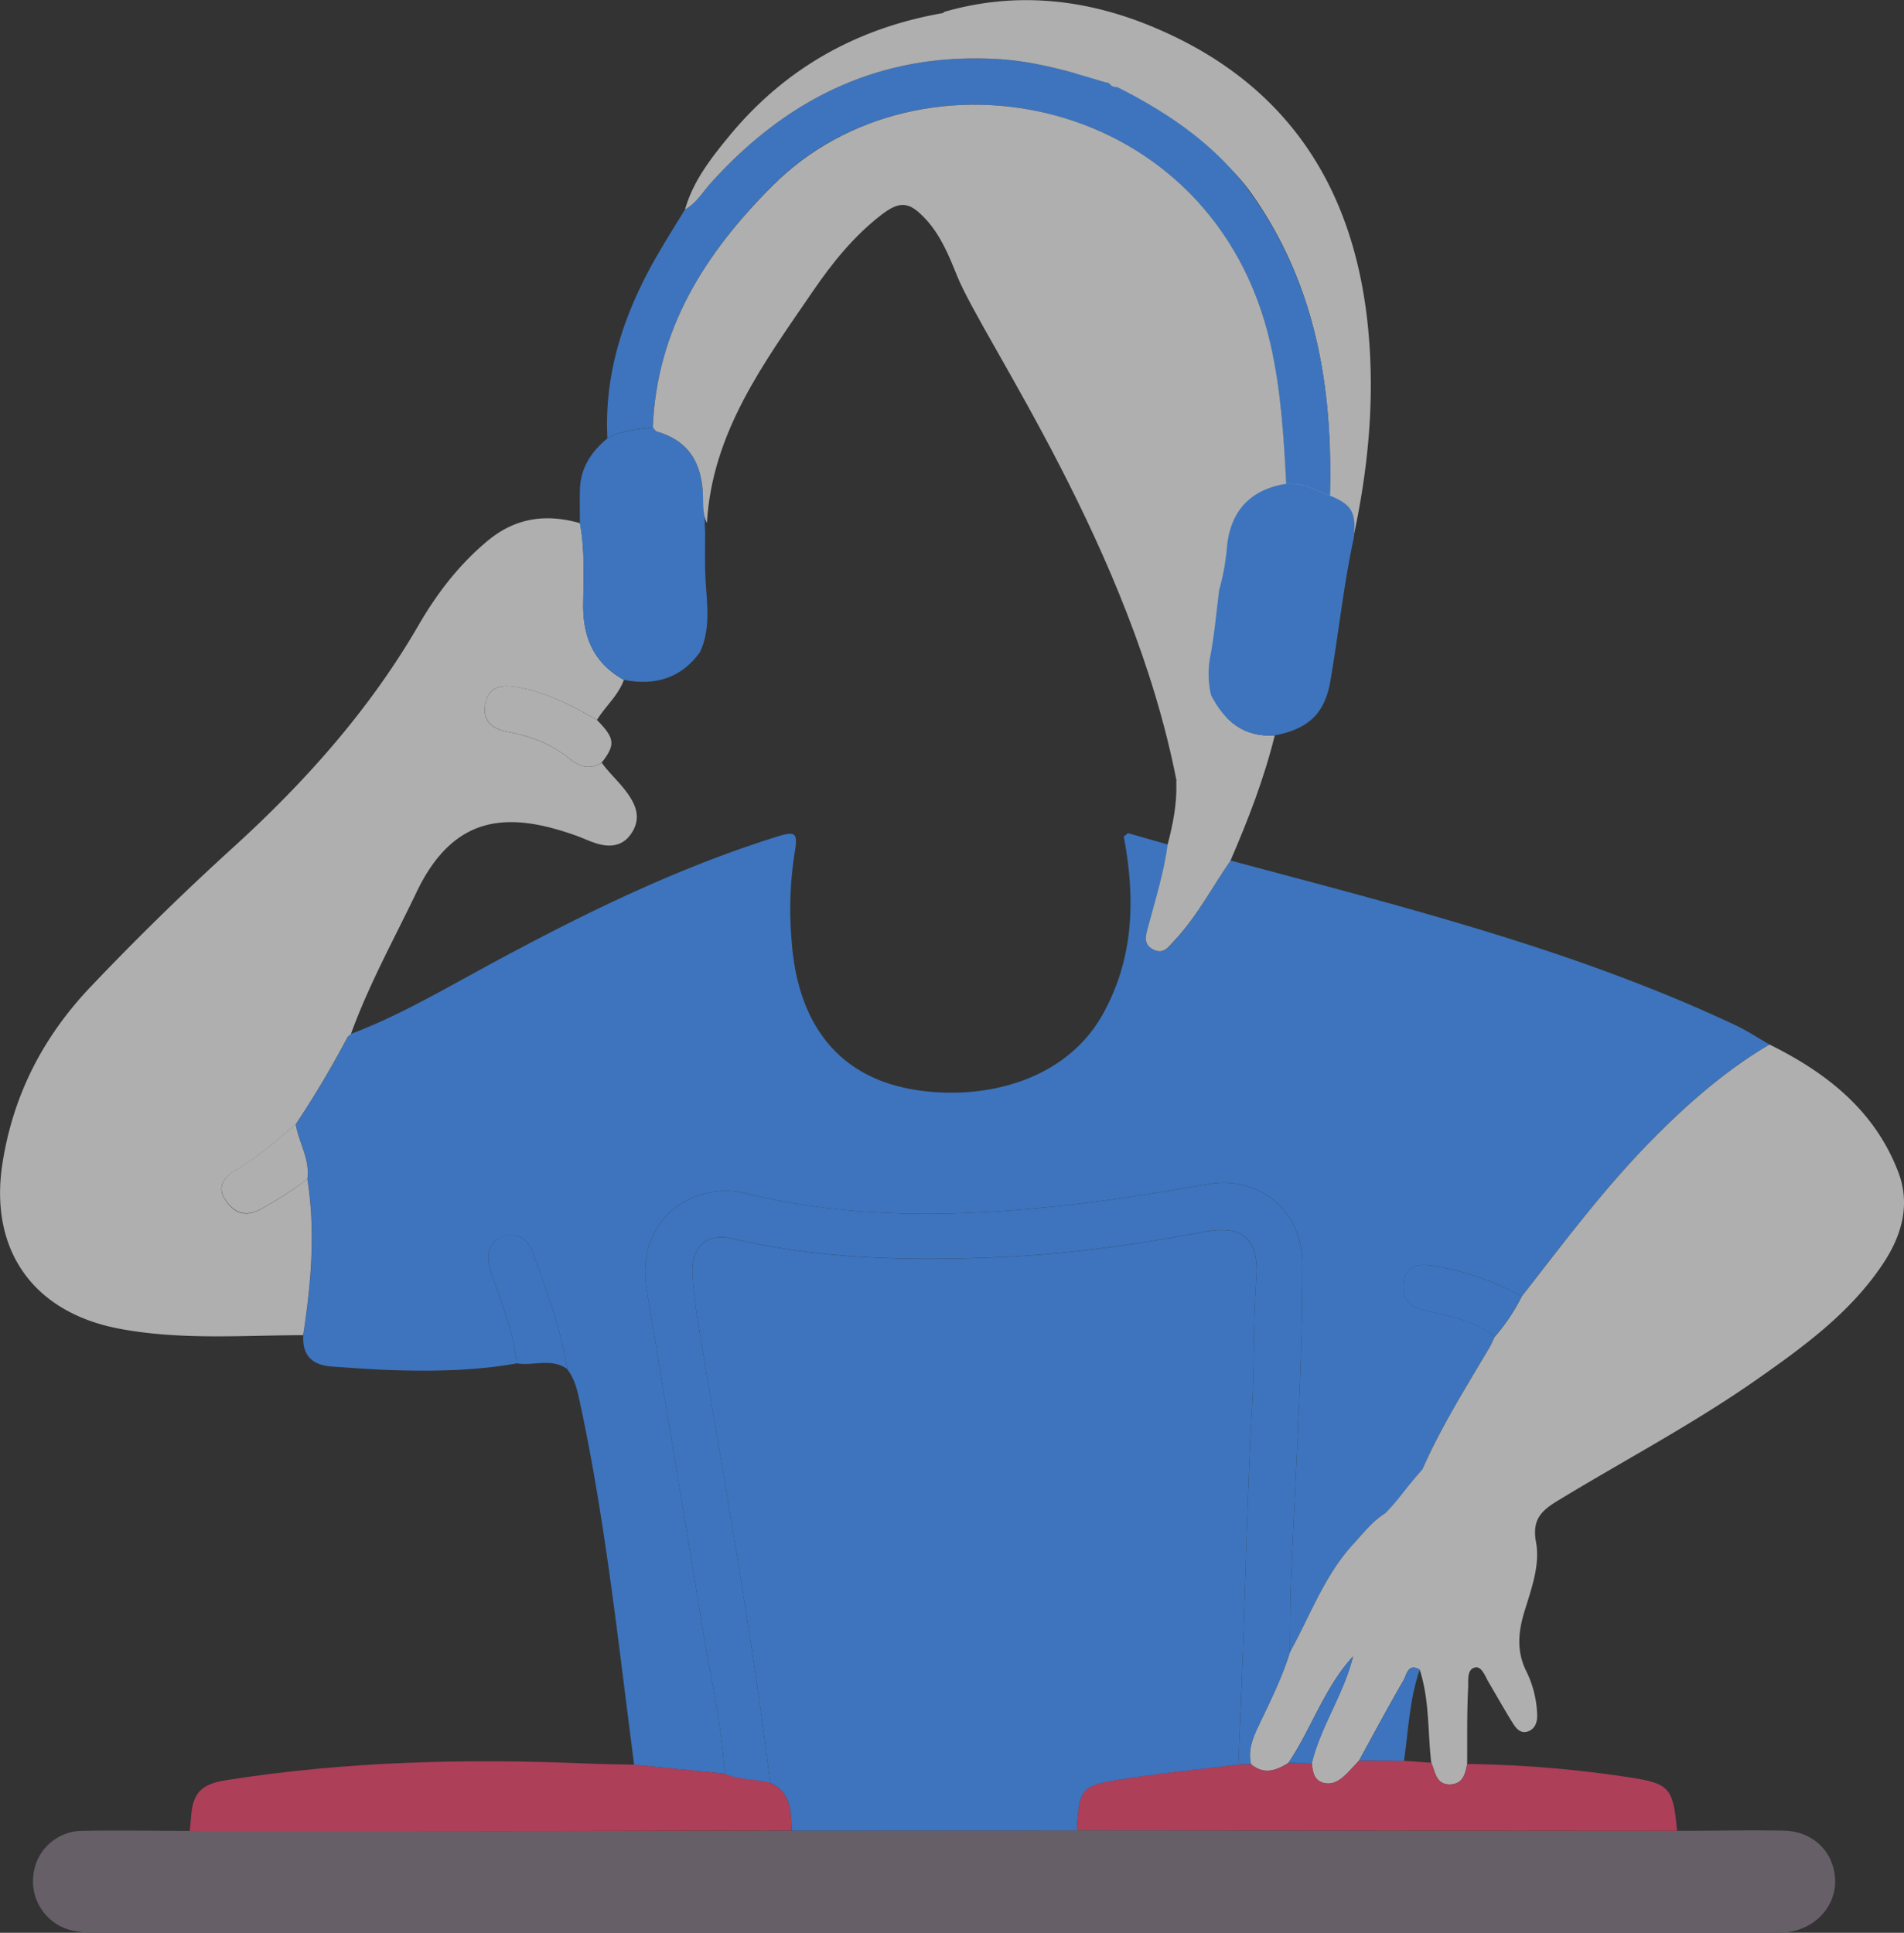 <svg id="Ebene_3" data-name="Ebene 3" xmlns="http://www.w3.org/2000/svg" viewBox="0 0 637.21 646.82"><rect x="0" y="0" width="637.21" height="646.82" fill="#333333" stroke="none"/><defs><style>.cls-1{fill:#3d74bd;}.cls-2{fill:#afafaf;}.cls-3{fill:#665f68;}.cls-4{fill:#ad3f59;}.cls-5{fill:#fcfdfc;}.cls-6{fill:#493e7f;}</style></defs><path class="cls-1" d="M610.93,551c57.32,15.37,115,29.7,169,55.11,3.93,1.85,7.58,4.29,11.37,6.46-14.39,8.49-26.85,19.33-38.58,31.16-16.32,16.47-30.14,35-44.37,53.19a86.88,86.88,0,0,0-29.86-10.31c-4.17-.64-8.65-.5-9.48,5.25-.76,5.29,1,8.28,6.87,9.65,8.14,1.91,16.63,3.37,23.52,8.81-.67,1.34-1.27,2.73-2,4-7.82,13.21-16,26.24-22.2,40.32C669,762,671,761,662.79,769.39c-4.32,2.68-7.35,6.67-10.72,10.33-9.72,10.57-14.44,24.06-21.27,36.31.13-8.32.05-16.65.41-24.95,1.51-35.18,3.8-70.34,3.74-105.57,0-17.1-14.35-29.09-31.16-26.27-14.43,2.42-28.83,4.89-43.38,6.61-37.34,4.41-74.71,5.63-111.42-3.41-18.17-4.47-37.23,8.82-33.47,31.93,6.21,38.14,12.7,76.23,18.85,114.38,2.57,15.93,6.41,31.68,7.24,47.87l-30.26-3C406,812.75,401.76,771.75,393,731.44c-.8-3.65-1.69-7.22-4.07-10.22-2.12-13.64-6.9-26.51-11.65-39.36-1.45-3.92-4.66-6.49-9.29-5.08s-5.95,4.86-5.23,9.28a31.78,31.78,0,0,0,1.51,5c3.08,9.28,6.84,18.36,7.74,28.24-13.54,2.41-27.21,2.67-40.9,2.27-7-.2-13.91-.75-20.86-1.22-6.49-.43-10.07-3.62-9.62-10.47,2.67-17.34,4.15-34.73,1.41-52.23.91-6.59-2.92-12.17-3.91-18.36a330.94,330.94,0,0,0,17.44-29.35l1.17-1-.1.06c13.94-5.26,26.91-12.54,39.91-19.67,32.81-18,66.12-34.82,102-46.13,6.94-2.19,7.7-1.74,6.47,5.54a122,122,0,0,0-.94,29.43c1.91,26.08,14.49,46.19,43.55,49.9C530.44,631,556,623.92,568,602.77c10.69-18.92,11.12-39.11,7.21-59.8l1.42-1.13,13.34,3.81c-1.22,9.3-4,18.23-6.45,27.25-.8,3-1.93,6.14,1.79,7.94,3.37,1.63,5-1,7-3.14C599.74,569.68,604.76,560,610.93,551Z" transform="translate(-199.12 -263.02)"/><path class="cls-2" d="M302,657.61c2.74,17.5,1.26,34.89-1.41,52.23-20.53.06-41.09,1.7-61.5-2.15C210,702.21,195.33,681.07,200,652c3.63-22.84,13.7-42.18,29.5-58.79q23.07-24.27,47.87-46.79c24.06-21.93,45.47-45.93,61.89-74.28,6.11-10.55,13.59-20.31,23.2-28.25,9.32-7.68,19.56-9,30.77-5.78,1.67,9,1.19,18.12,1.08,27.15-.12,11.19,3.67,19.76,13.6,25.29-1.88,5.22-6.17,8.81-9,13.39-8.5-4.87-17.05-9.36-27-11-5.56-.94-9.33.16-10.37,5.6s1.85,8.33,7.42,9.39c7.51,1.42,14.67,4,20.73,9,3.25,2.68,6.83,3.85,10.8,1.33,3.18,4.4,7.51,7.82,10.19,12.71,2.33,4.23,2,8-.72,11.59s-6.66,4-10.71,2.87c-2.72-.76-5.28-2.09-8-3-21.86-7.65-40.16-7.13-52.73,19.16-7.52,15.72-16,31-21.95,47.44l.1-.06-1.17,1a330.94,330.94,0,0,1-17.44,29.35c-6.44,5.49-12.78,11.12-20.18,15.38-3.8,2.19-6.19,5.53-3.49,9.69s6.23,6.27,11.66,3.49A130.49,130.49,0,0,0,302,657.61Z" transform="translate(-199.12 -263.02)"/><path class="cls-3" d="M760.38,875.71c11.83,0,23.66-.24,35.48-.07,9.86.15,16.87,6.86,17.4,16.12.51,8.87-6.29,16.61-15.82,17.87a49.43,49.43,0,0,1-6.56.2q-279.35,0-558.69,0a39.22,39.22,0,0,1-8.47-.65,16.88,16.88,0,0,1-13.46-18.34,16.55,16.55,0,0,1,16.23-15.11c12-.25,24.09,0,36.14,0q46.92,0,93.84.06,53.82,0,107.63-.19l95.37-.06Z" transform="translate(-199.12 -263.02)"/><path class="cls-2" d="M515.12,267c23.44-6.79,46.53-4.46,68.67,4.55C629.15,290,652.38,325,657,373.08c2.26,23.5.06,46.62-4.93,69.69-3.42,15.78-5.07,31.94-7.83,47.87-1.89,10.92-7.44,16-18.61,18.13-10.4.69-16.88-4.82-21.33-13.51a31.06,31.06,0,0,1-.26-12.78c1.39-7.38,2.05-14.9,3-22.37,2.16-4.54,2.15-9.53,2.6-14.34,1.12-12,7.72-19.25,19.79-21.2,5.2-.59,9.61,2.08,14.72,4,1-36.25-4.78-70.15-25.77-100.19C606.79,311.75,590.77,305,573,296c-.6-1.08-1.86-.09-3,0l.25-5.44c-.3-.79-4.68,1.9-5.25,1.44a89.1,89.1,0,0,0-36-18C523.49,272.58,511,271,515.12,267Z" transform="translate(-199.12 -263.02)"/><path class="cls-2" d="M708.37,696.93c14.23-18.2,28-36.72,44.37-53.19,11.73-11.83,24.19-22.67,38.58-31.16,19.1,9.44,35.23,22.07,43.09,42.67,4.12,10.81,1.24,21.1-5,30.53-11,16.6-26.79,28-42.78,39.2-21.19,14.79-44.08,26.82-66.12,40.23-5.37,3.27-8.76,6.22-7.34,13.85,1.46,7.87-1.67,16-4,23.7-2,6.78-2.48,13.07.79,19.63a35.2,35.2,0,0,1,3.6,14.53c.08,2.34-.61,4.53-2.87,5.46-2.55,1.06-4.15-.87-5.3-2.72-2.77-4.45-5.32-9-8-13.55-1.21-2-2.32-5.48-4.54-5.06-2.91.54-2.26,4.44-2.38,6.7-.45,8.52-.28,17.06-.34,25.6-.63,3.21-1.3,6.55-5.4,6.83-5,.35-5.22-4.07-6.61-7.23-1.22-10.41-.56-21.05-3.88-31.19-4-2.23-4.33,1.77-5.35,3.51-5.15,8.87-10,17.93-14.92,26.92-1.46,1.56-2.86,3.18-4.4,4.66-2.06,2-4.46,3.6-7.45,2.85-3.31-.85-3.69-3.79-4-6.63,3.05-12.47,10.71-23.1,13.81-35.71-9.58,10.45-13.88,24.1-21.6,35.62-4.1,2.61-8.24,4.1-12.56.44-1.08-4.74.64-8.89,2.61-13,3.79-8,7.75-15.87,10.38-24.35,6.83-12.25,11.55-25.74,21.27-36.31,3.37-3.66,6.4-7.65,10.71-10.33C668,764,668,763,675.19,754.67c6.22-14.08,14.38-27.11,22.2-40.32.76-1.29,1.36-2.68,2-4A65.13,65.13,0,0,0,708.37,696.93Z" transform="translate(-199.12 -263.02)"/><path class="cls-1" d="M573,292.14c17.77,8.95,33.86,20,45.47,36.58,21,30,26.76,63.94,25.77,100.19-5.11-1.91-9.52-4.58-14.72-4-.83-15.72-1.76-31.38-5.29-46.86-19.06-83.52-117.12-102.56-166.69-52.81C435,347.91,419,373.16,417.6,406c-5.2.7-10.51,1-15.21,3.72-1.14-22.63,6-43,17.21-62.17,2.83-4.88,5.85-9.64,8.79-14.46,3.76-2.07,5.87-5.79,8.62-8.84,25.6-28.42,56.8-43.67,95.71-41.5,13,.72,25.31,4.4,37.62,8.15l0,0A2.81,2.81,0,0,0,573,292.14Z" transform="translate(-199.12 -263.02)"/><path class="cls-4" d="M464.1,875.62q-53.82.11-107.63.19-46.92,0-93.84-.06c.14-1.52.33-3,.42-4.55.52-8.1,3.44-11.11,11.58-12.4,40.13-6.35,80.5-7.31,121-5.6,5.24.22,10.48.26,15.72.38l30.26,3c4.87,2,10.19,1.78,15.23,3C464,862.81,463.85,869.29,464.1,875.62Z" transform="translate(-199.12 -263.02)"/><path class="cls-4" d="M617.81,853.42c4.32,3.66,8.46,2.17,12.56-.44l7.79.09c.29,2.84.67,5.78,4,6.63,3,.75,5.39-.87,7.45-2.85,1.54-1.48,2.94-3.1,4.4-4.66l15,.11,9.13.64c1.39,3.17,1.57,7.59,6.61,7.24,4.1-.28,4.77-3.62,5.4-6.83a388.24,388.24,0,0,1,52.76,4.26c15.08,2.21,16.07,3.29,17.47,18.1l-200.91-.15c.93-14.38,1.18-15,15.74-17.23,12.72-2,25.55-3.23,38.33-4.81Z" transform="translate(-199.12 -263.02)"/><path class="cls-1" d="M402.39,409.73c4.7-2.73,10-3,15.21-3.72.43.48.77,1.24,1.29,1.39,9.68,2.81,14.44,9.09,15.38,19.25.35,3.75.81,10.42.73,11.35-.12.46.22,3.83.1,4.29,0,5-.15,10.08.16,15.1.5,8.07,1.72,16.14-1.87,23.87-6.41,8.86-15.15,11.32-25.52,9.28-9.93-5.53-13.72-14.1-13.6-25.29.11-9,.59-18.15-1.08-27.15,0-3.69-.09-7.4,0-11.09C393.33,419.71,396.93,414.22,402.39,409.73Z" transform="translate(-199.12 -263.02)"/><path class="cls-2" d="M593,525c-15-78-64.87-148.07-73.61-169.75-2.7-6.69-5.43-13.42-10.42-18.84-5.59-6.06-8.72-6.29-15.15-1.29-9.09,7.08-16.25,16-22.66,25.37-16.26,23.8-33.72,47.14-35.46,77.61-1.71-3.64-1.08-7.7-1.43-11.45-.94-10.16-5.7-16.44-15.38-19.25-.52-.15-.86-.91-1.29-1.39,1.36-32.85,17.38-58.1,40-80.76,49.57-49.75,147.63-30.71,166.69,52.81,3.53,15.48,4.46,31.14,5.29,46.86-12.06,1.95-18.67,9.23-19.79,21.2-.45,4.82-.43,9.8-2.6,14.34-.27,0,3.13,41.55,2.85,41.54" transform="translate(-199.12 -263.02)"/><path class="cls-2" d="M604.4,495.61c4.46,8.69,10.94,14.2,21.34,13.51-3.55,14.46-8.91,28.27-14.81,41.9-6.17,8.93-11.19,18.66-18.7,26.68-2,2.13-3.59,4.77-7,3.14-3.72-1.8-2.59-4.91-1.79-7.94,2.41-9,5.23-17.95,6.45-27.25,1.8-6.83,3.16-13.73,2.91-20.84l-.13.12c.28-.75.57-1.5.86-2.24l.72-17.53Z" transform="translate(-199.12 -263.02)"/><path class="cls-2" d="M570.35,290.91c-12.32-3.75-24.6-7.43-37.63-8.15-38.91-2.17-70.11,13.08-95.71,41.5-2.75,3.05-4.86,6.77-8.62,8.84,2.67-9.42,8.58-17,14.6-24.33,18.79-22.94,43.08-36.48,72.22-41.47,5.28,2.38,11.06.94,16.57,2.37a97.23,97.23,0,0,1,37.61,18.92C570,289.05,570,290.12,570.35,290.91Z" transform="translate(-199.12 -263.02)"/><path class="cls-1" d="M372,719.26c-.9-9.88-4.66-19-7.74-28.24a31.78,31.78,0,0,1-1.51-5c-.72-4.42.73-7.91,5.23-9.28s7.84,1.16,9.29,5.08c4.75,12.85,9.53,25.72,11.65,39.36C383.63,717.36,377.58,720.25,372,719.26Z" transform="translate(-199.12 -263.02)"/><path class="cls-1" d="M617.81,853.42l-4.26.1c.45-11.14,1-22.28,1.36-33.43,1.06-28.85,1.72-57.72,3.25-86.54.76-14.22.38-28.45,1.39-42.63,1-13.31-4.38-18.13-17.59-15.65-23.21,4.36-46.58,7.64-70.18,8.55-29.33,1.13-58.57.54-87.39-6.28-8.81-2.09-14,2.76-13.5,11.81A144.09,144.09,0,0,0,432.65,705c8.38,51.5,17.94,102.81,24.19,154.64-5-1.21-10.36-1-15.23-3-.83-16.19-4.67-31.94-7.24-47.87-6.15-38.15-12.64-76.24-18.85-114.38-3.76-23.11,15.3-36.4,33.47-31.93,36.71,9,74.08,7.82,111.42,3.41,14.55-1.72,29-4.19,43.38-6.61,16.81-2.82,31.13,9.17,31.16,26.27.06,35.23-2.23,70.39-3.74,105.57-.36,8.3-.28,16.63-.41,24.95-2.63,8.48-6.59,16.38-10.38,24.35C618.45,844.53,616.73,848.68,617.81,853.42Z" transform="translate(-199.12 -263.02)"/><path class="cls-1" d="M708.37,696.93a65.13,65.13,0,0,1-9,13.4c-6.89-5.44-15.38-6.9-23.52-8.81-5.83-1.37-7.63-4.36-6.87-9.65.83-5.75,5.31-5.89,9.48-5.25A86.88,86.88,0,0,1,708.37,696.93Z" transform="translate(-199.12 -263.02)"/><path class="cls-1" d="M652.17,443.12c-3.41,15.78-5.07,31.94-7.83,47.87-1.88,10.92-7.44,16-18.6,18.13-10.4.69-16.88-4.82-21.34-13.51a31.23,31.23,0,0,1-.26-12.78c1.4-7.38,2.05-14.9,3-22.37a76.6,76.6,0,0,0,2.6-14.34c1.12-12,7.73-19.25,19.79-21.2,5.2-.59,9.61,2.08,14.72,4C652,432,653,435,652.17,443.12Z" transform="translate(-199.12 -263.02)"/><path class="cls-2" d="M302,657.61a130.49,130.49,0,0,1-15.92,10.2c-5.43,2.78-9,.57-11.66-3.49s-.31-7.5,3.49-9.69c7.4-4.26,13.74-9.89,20.18-15.38C299.09,645.44,302.92,651,302,657.61Z" transform="translate(-199.12 -263.02)"/><path class="cls-5" d="M315.54,609.9l1.17-1Z" transform="translate(-199.12 -263.02)"/><path class="cls-2" d="M398.88,503.93c6.06,6.2,6.29,8.29,1.61,14.31-4,2.52-7.55,1.35-10.8-1.33-6.06-5-13.22-7.61-20.73-9-5.57-1.06-8.45-4.05-7.42-9.39s4.81-6.54,10.37-5.6C381.83,494.57,390.38,499.06,398.88,503.93Z" transform="translate(-199.12 -263.02)"/><path class="cls-1" d="M456.84,859.61C450.59,807.78,441,756.47,432.65,705a144.09,144.09,0,0,1-1.76-15.62c-.47-9.05,4.69-13.9,13.5-11.81,28.82,6.82,58.06,7.41,87.39,6.28,23.6-.91,47-4.19,70.18-8.55,13.21-2.48,18.54,2.34,17.59,15.65-1,14.18-.63,28.41-1.39,42.63-1.53,28.82-2.19,57.69-3.25,86.54-.41,11.15-.91,22.29-1.36,33.43-12.79,1.58-25.62,2.84-38.34,4.81-14.56,2.26-14.81,2.85-15.74,17.23l-95.37.06C463.85,869.29,464,862.81,456.84,859.61Z" transform="translate(-199.12 -263.02)"/><path class="cls-1" d="M669,852.3l-15-.11c4.94-9,9.77-18.05,14.92-26.92,1-1.74,1.39-5.74,5.35-3.51C670.83,831.65,670.47,842.07,669,852.3Z" transform="translate(-199.12 -263.02)"/><path class="cls-1" d="M638.16,853.07l-7.79-.09c7.72-11.52,12-25.17,21.6-35.62C648.87,830,641.21,840.6,638.16,853.07Z" transform="translate(-199.12 -263.02)"/><path class="cls-6" d="M570.3,290.88" transform="translate(-199.12 -263.02)"/><path class="cls-5" d="M592.71,524.93c.28-.75.57-1.5.86-2.25C593.28,523.43,593,524.18,592.71,524.93Z" transform="translate(-199.12 -263.02)"/></svg>